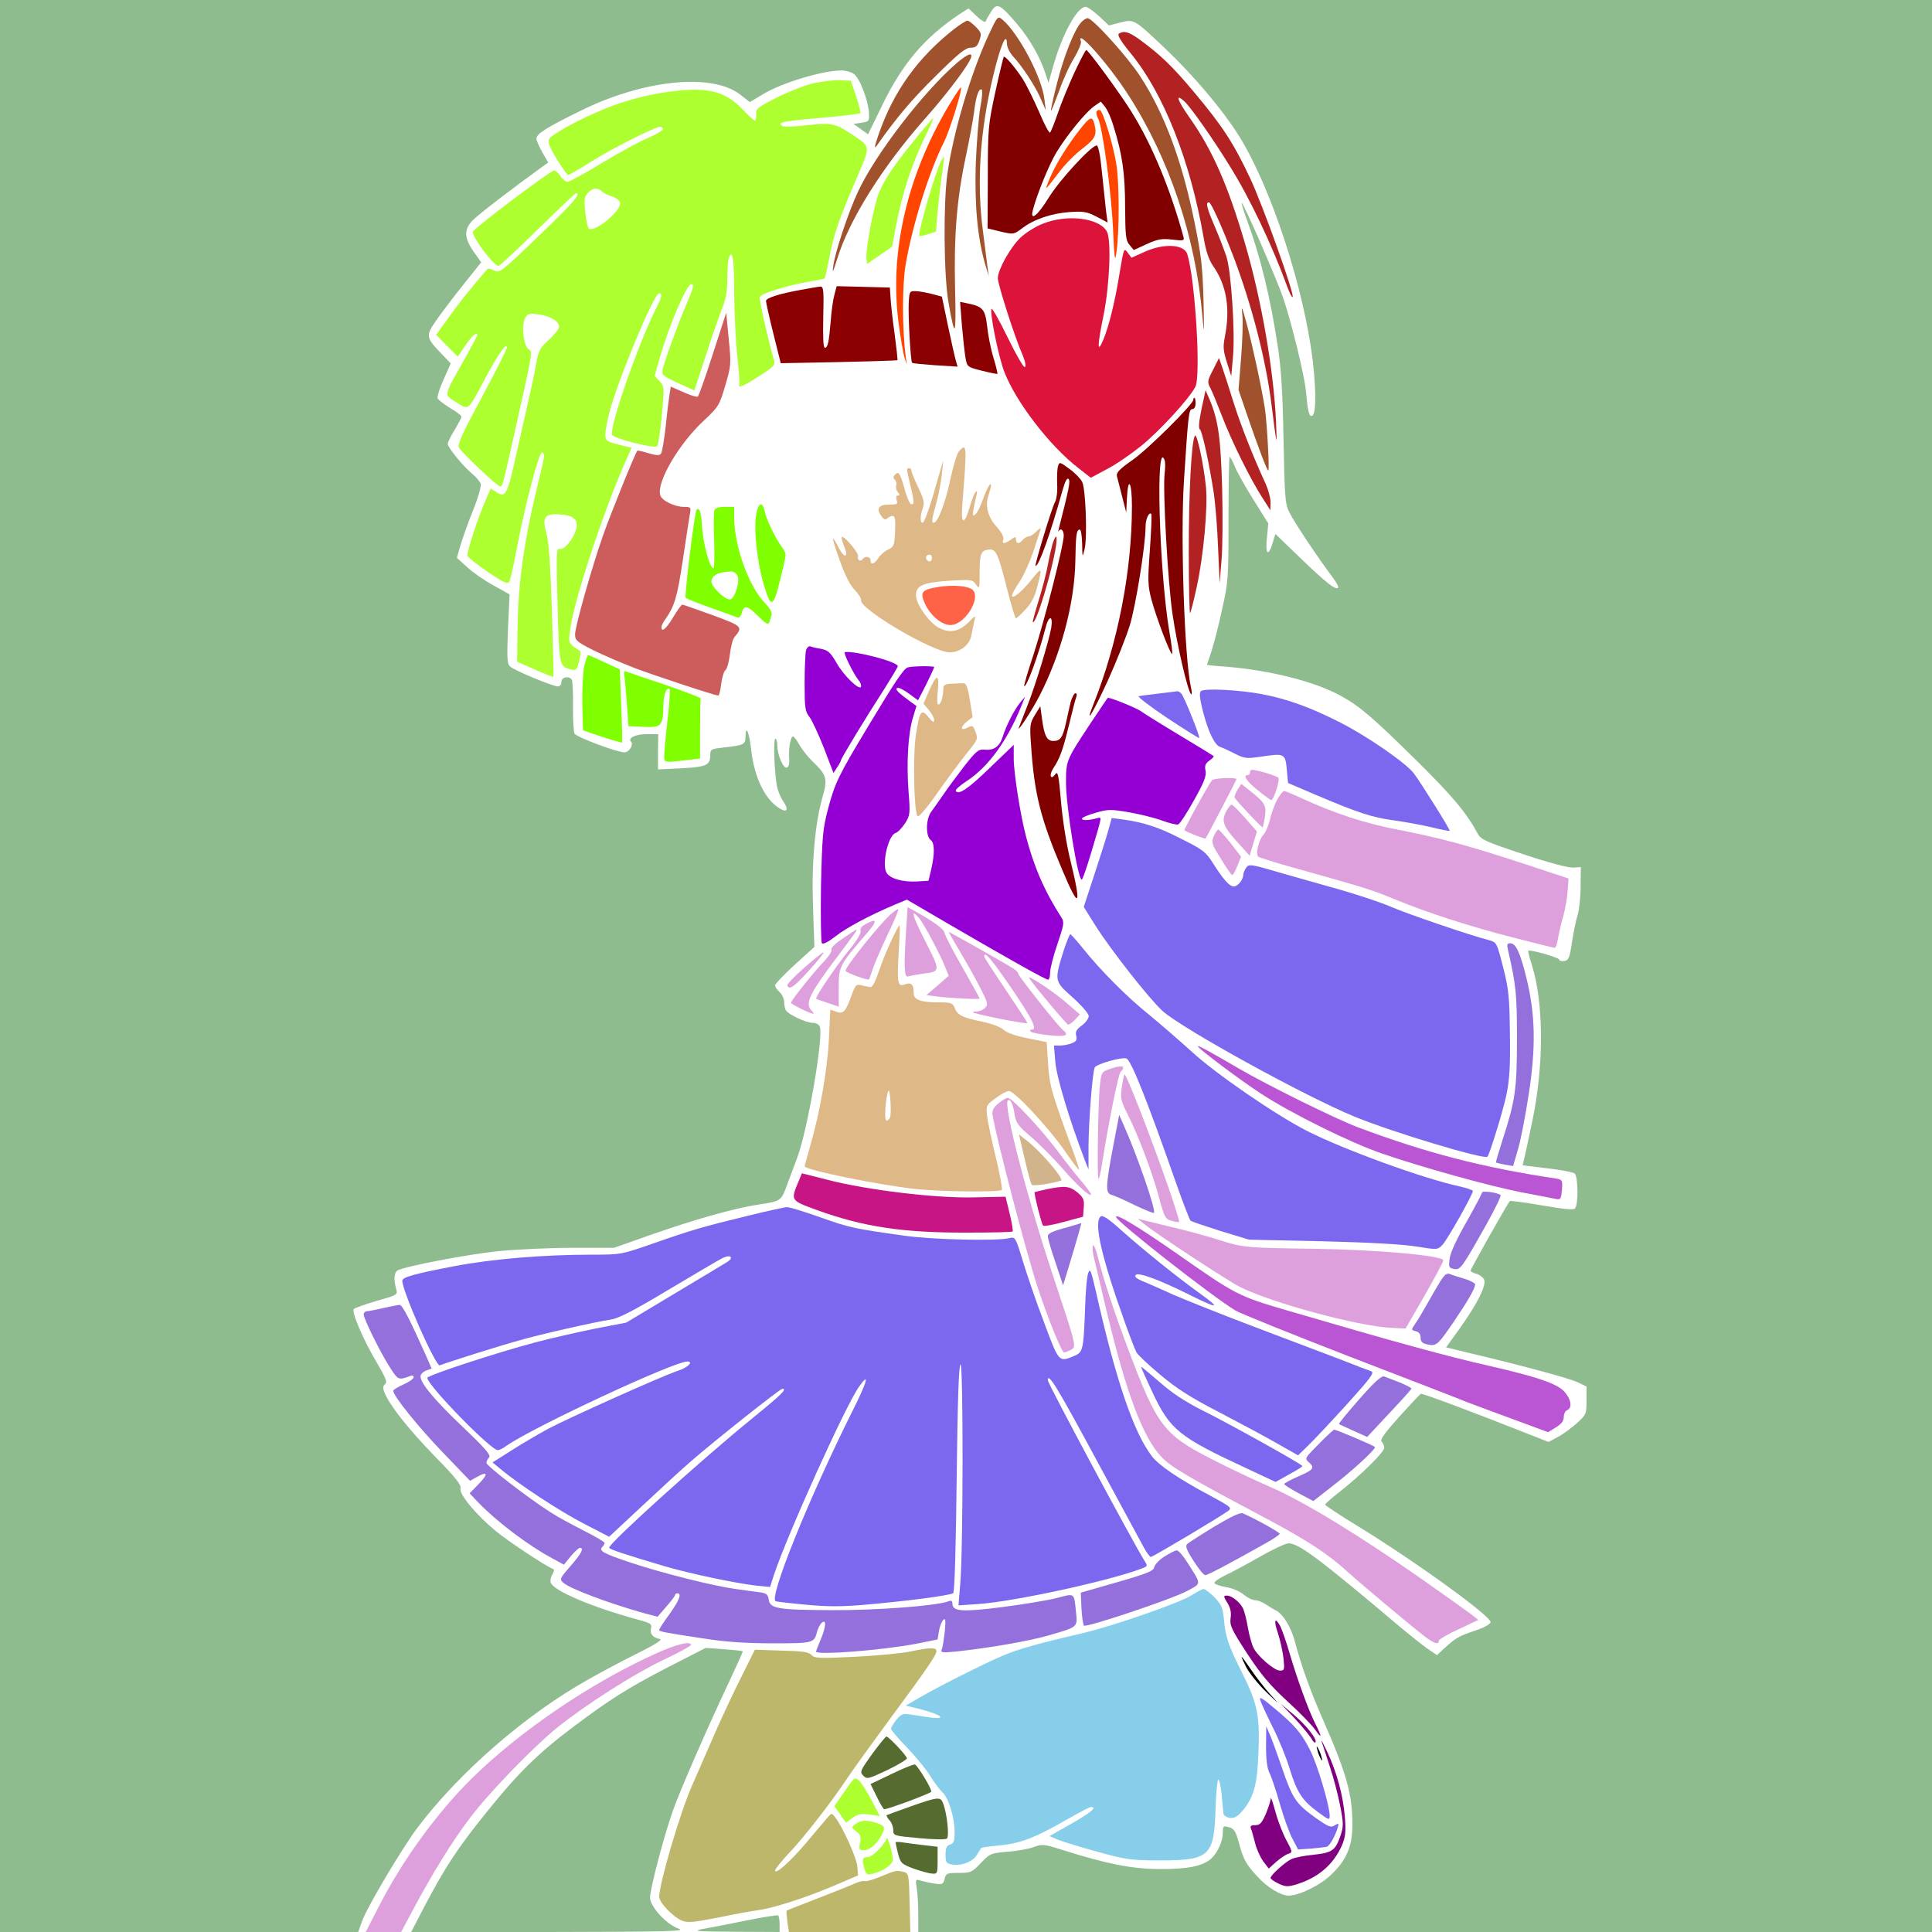 <?xml version="1.0" encoding="utf-8"?>
<!-- Generator: Adobe Illustrator 21.0.0, SVG Export Plug-In . SVG Version: 6.00 Build 0)  -->
<svg version="1.1" baseProfile="tiny"
	 id="svg206" inkscape:version="0.92.2 5c3e80d, 2017-08-06" sodipodi:docname="46.svg" xmlns:cc="http://creativecommons.org/ns#" xmlns:dc="http://purl.org/dc/elements/1.1/" xmlns:inkscape="http://www.inkscape.org/namespaces/inkscape" xmlns:rdf="http://www.w3.org/1999/02/22-rdf-syntax-ns#" xmlns:sodipodi="http://sodipodi.sourceforge.net/DTD/sodipodi-0.dtd" xmlns:svg="http://www.w3.org/2000/svg"
	 xmlns="http://www.w3.org/2000/svg" xmlns:xlink="http://www.w3.org/1999/xlink" x="0px" y="0px" viewBox="0 0 850 850"
	 xml:space="preserve">
<sodipodi:namedview  bordercolor="#666666" borderopacity="1" gridtolerance="10" guidetolerance="10" id="namedview208" inkscape:current-layer="svg206" inkscape:cx="783.69653" inkscape:cy="499.76211" inkscape:pageopacity="0" inkscape:pageshadow="2" inkscape:window-height="978" inkscape:window-maximized="1" inkscape:window-width="1920" inkscape:window-x="0" inkscape:window-y="1" inkscape:zoom="0.41647059" objecttolerance="10" pagecolor="#ffffff" showgrid="false">
	</sodipodi:namedview>
<g id="g204" transform="translate(0,0) scale(1,1)">
	<path id="path4" fill="#8FBC8F" d="M0,0h425h425v425v425H627H404v-7.8c0-4.2-0.3-9.5-0.7-11.6c-0.6-3.8-0.5-3.9,1.8-3.2
		c1.3,0.4,4.1,1,6.1,1.3c3.4,0.5,3.8,0.3,4.4-2.1c0.6-2.4,1-2.6,6.2-2.6s5.8-0.2,9.7-4.3c4-4.2,4.4-4.4,11.6-5
		c4.1-0.3,9.3-1.2,11.5-2c4-1.5,4.6-1.4,13.5,1.4c19.1,6,29.6,8.1,41.9,8.2c12.6,0.1,19.2-1.3,22.9-4.6c2.9-2.7,5.1-7.7,5.1-11.6
		c0-2.7,0.2-2.9,2.7-2.2c2.2,0.6,2.9,1.7,4.3,6.6c2,7.6,3.2,9.7,8.3,15.2c4.3,4.7,10.2,8.3,13.6,8.3c4.5,0,13.7-4.4,18.4-8.9
		c7-6.5,9.7-12.6,9.7-22.3c0-13.4-2.5-22.4-13-46.3c-5.5-12.6-9.3-23-12.4-34.6c-1.7-6.2-5.1-11.7-8.1-13.3
		c-1.1-0.5-3.2-1.8-4.7-2.8s-3.6-1.8-4.7-1.8c-1.1,0-3.3-1.1-4.9-2.4c-1.6-1.4-5-2.9-7.7-3.3c-2.7-0.5-5-1.3-5.2-1.8
		c-0.2-0.6,2-2.1,4.7-3.4c2.8-1.3,9.7-5,15.3-8.2s11.3-5.9,12.6-5.9c4.5,0,13.6,6.8,48.5,36.3c4.5,3.8,10.1,8.2,12.4,9.9l4.4,3
		l3.1-2.9c5.2-4.7,6.3-5.4,13.4-7.8c4.1-1.3,6.9-2.9,7.1-3.8c0.5-2.4-33.3-26.9-58.5-42.3c-7.9-4.8-14.3-9.1-14.3-9.4
		c0-0.4,2.8-2.9,6.3-5.6c9.1-7.1,19.7-17.5,19.7-19.4c0-0.9-0.5-2.1-1.1-2.7c-0.9-0.9,1.2-3.7,7.7-11c4.9-5.4,9.1-9.9,9.5-10.1
		c0.6-0.3,23.9,8.4,48.3,18.1l7.9,3.1l4.1-2.2c2.3-1.2,6-4,8.4-6.1c4.1-3.7,4.2-4.1,4.2-10V610l-4.2-2c-4.2-1.8-23.7-7.1-46.4-12.5
		l-11.2-2.7l5.7-7.9c8.1-11.3,12.3-19.7,11-22c-0.5-1-2.1-2.2-3.4-2.5c-1.4-0.3-2.5-1-2.5-1.4c0-0.7,16.3-29.7,17.3-30.6
		c0.2-0.2,6.5,0.6,14,1.9c9.6,1.7,13.9,2.1,14.6,1.4c1.6-1.6,1.4-14.2-0.1-15.4c-0.7-0.6-6.2-1.6-12.1-2.3l-10.8-1.3l0.6-2.6
		c0.4-1.4,2-9.1,3.7-17.1c5.1-24.4,5-51.6-0.2-68.3c-1.1-3.3-1.8-6.3-1.6-6.4c0.7-0.7,13.6,3,13.6,3.9c0,0.5,1,0.8,2.2,0.6
		c1.9-0.3,2.4-1.3,3.4-8.3c0.7-4.4,1.8-9.8,2.5-12s1.3-7.8,1.3-12.5l0.1-8.5l-3.5,0.2c-2.1,0.1-10.8-2.2-21.9-5.9
		c-16.5-5.5-18.6-6.4-20-9.1c-5-9.2-11-16.4-26.9-32.1c-19.2-18.9-24.7-23.7-33.2-28.4c-11.3-6.3-31.1-11.3-50.7-12.9
		c-4.6-0.3-8.3-0.7-8.3-0.8s0.9-2.7,1.9-5.7s3.2-11.3,4.7-18.4c2.8-12.4,2.9-13.9,2.9-40.1c0-15,0.2-27.3,0.5-27.3s1.3,1.9,2.3,4.3
		c0.9,2.3,4.6,8.9,8.2,14.6l6.5,10.4l-0.6,6.3c-0.8,7.3,0.6,8.6,2.5,2.3l1.2-4l10.9,10.5c11.3,10.9,15.6,14.3,16.7,13.2
		c0.4-0.3-0.8-2.5-2.6-4.9c-5.8-7.6-16.8-24.1-18.8-28.2c-1.9-3.6-2.1-6.5-2.6-32c-0.4-21.1-1-31.3-2.6-41.5
		c-3.2-21.1-7.5-38.8-13.2-54.4c-1.6-4.3-2.8-8.1-2.6-8.3c0.6-0.5,15.4,33.4,18.3,41.9c3.7,11,9.4,34.3,10,41.2
		c0.7,8.1,1.3,10.6,2.4,10.6c2,0,2.2-9.7,0.6-23.9c-3.8-32.3-18.5-77.1-32.8-99.8c-7.2-11.3-19.5-25.9-31.9-37.7
		c-14-13.3-13.9-13.2-20-11.7l-5,1.3l-4.4-4.1C481,4.8,478.4,3,477.7,3C473.8,3,467,15.6,463,30.4l-1.7,6.1l-1.3-4
		c-2.4-7.4-6.9-15.3-12.5-21.9c-7.6-8.9-8.9-9.6-11.5-5.4c-1.1,1.8-2.2,3.7-2.4,4.3c-0.2,0.5-2-0.5-3.9-2.4l-3.6-3.4l-3.9,2.5
		c-15.3,10.2-25.1,21.7-33.8,39.6l-6.5,13.3l-3.2-2.3l-3.2-2.3L379,54c3.4-0.5,3.5-0.7,3.3-4.5c-0.4-5.5-4.1-15.3-6.7-17
		c-1.1-0.8-3.5-1.5-5.3-1.5c-8.4,0-26.3,5.4-34.7,10.5l-5.7,3.4l-4.4-3.4c-12.5-9.5-42.5-6.4-70,7.2C240.4,56.1,236,58.9,236,61
		c0,0.8,1.2,3.5,2.6,6l2.6,4.5l-2.8,2c-12.9,9.3-28.4,21.2-30.6,23.6c-3.7,3.9-3.6,7.6,0.5,13.5l3.4,4.8l-8.2,10.3
		c-4.5,5.6-9.8,12.7-11.9,15.7c-4.3,6.3-4.2,7.2,2.7,14.3l4,4.2l-3.1,7c-1.8,3.9-2.9,7.6-2.7,8.3c0.3,0.7,2.8,2.6,5.5,4.3
		c2.8,1.6,5,3.3,5,3.8c0,0.6-1.4,3.2-3,5.9c-1.7,2.6-3,5.4-3,6.1c0,1.6,6.7,9.8,10.7,13.1c1.8,1.5,3.5,3.5,3.8,4.5
		s-1.2,6.3-3.4,11.7s-4.6,12.3-5.5,15.3l-1.6,5.5l4.4,4c2.4,2.3,7.6,5.9,11.6,8.1l7.2,4l-0.7,15.1c-0.5,12.7-0.4,15.4,0.9,16.6
		c1.7,1.7,18.8,8.8,21.1,8.8c0.8,0,1.5-0.9,1.5-2c0-2.2,3.4-2.8,4.6-0.9c0.3,0.6,0.6,5.9,0.5,11.7c-0.1,5.9,0.3,11.3,0.7,12
		c1.1,1.6,18.7,8.2,21.9,8.2c2.1,0,4.2-3.4,2.9-4.7c-1.5-1.6,2.1-3.3,6.8-3.3h5.2l-0.1,7.7v7.8l6.5-0.3c14.8-0.6,16.4-1.2,16.5-6
		c0-2.6,0.3-2.7,6.4-3.4c8.6-1,9.1-1.2,9.1-5c0.1-5.3,1.7-1.3,2.5,6.2c1.3,11.4,5.6,20.8,11.5,25c4.1,3,5.4,1.6,2.5-2.6
		c-1.3-1.9-2.6-5.4-2.9-7.7c-1.1-8.2-1.3-19.7-0.5-19.7c0.5,0,0.9,1.4,0.9,3c0,4.2,2.7,10.3,4.2,9.7c0.8-0.2,1.2-1.7,1-3.8
		c-0.4-4.1,0.6-9.9,1.7-9.9c0.4,0,1.7,1.7,2.8,3.7c1.2,2.1,3.8,5.4,5.8,7.3c6.3,6,6.7,7.7,4.4,15.6c-3.4,11.9-4.9,29.5-4.2,48.7
		l0.6,17.3l-8.7,7.9c-4.7,4.3-8.6,8.4-8.6,9c0,0.7,0.9,2,2,3s2,3,2,4.4s0.4,3.1,0.8,3.7c1.2,1.8,8.9,5.4,11.7,5.4
		c1.5,0,2.8,0.7,3.2,1.7c1.7,4.4-5.4,45.6-10,57.8c-0.8,2.2-2.7,7.2-4.2,11.2c-2.9,7.9-2.7,7.7-13,9.3c-10.6,1.6-28.1,6.6-46.7,13.1
		l-16.7,5.9h-18.4c-10.2,0-24.9,0.7-32.8,1.5c-13.5,1.4-40.5,6.6-43.9,8.4c-1.6,0.9-1.9,3.9-0.7,8.2c0.7,2.6,0.5,2.7-8.5,5.2
		c-5,1.5-9.6,3.1-10.1,3.6c-1.2,1.2,4.1,13.6,10.2,23.8c3.9,6.7,4.6,8.4,3.5,9.3c-1,0.9-1,1.7-0.2,3.8c2.5,5.9,10.8,16.3,22.1,27.9
		c9.3,9.5,11.7,12.6,11.3,14.1c-0.8,2.4,6.7,11.5,15.4,18.7c5.5,4.6,22.5,15.8,25.2,16.7c0.7,0.3,0.7,1-0.2,2.5
		c-0.7,1.1-1,2.7-0.7,3.6c1.4,3.7,18,10.7,38.4,16.3c5.6,1.5,6.2,1.9,5.7,3.9c-0.6,2.3,0.9,4.1,4,4.6c1.2,0.3-2.3,2.5-9.5,6.1
		c-6.3,3.1-16.1,8.3-21.9,11.6c-27.6,15.4-56.9,40.9-75.4,65.4c-6.9,9.3-22,34.7-24.3,41l-1.7,4.8H78.8H0V425V0z"/>
	<path id="path6" fill="#A0522D" d="M441.1,8.7c7,5.9,17.4,25.5,18.4,35l0.6,4.8l-2.1-4.8c-2.2-5.3-8.3-14.7-12.4-19
		c-1.4-1.6-2.6-4-2.6-5.5c-0.1-5.5-2.8,0.7-5.9,13.6c-6,24.7-7.5,47.8-4.6,69.2c0.7,5.8,1.6,12.5,1.9,15l0.6,4.5l-1.5-5
		c-3.4-11.5-4.8-26.3-4.2-44.5c0.4-9.6,1.3-20.8,2-24.8c0.8-4,1-7.5,0.6-7.8c-1.3-0.7-2.6,3.3-3.4,10.2c-0.4,3.2-2,11.7-3.5,18.9
		c-4,18.5-5.4,35-4.8,58.7c0.5,21.3,0,22.4-2.9,5.9c-2.1-11.9-2.3-43.6-0.5-56.6c2.7-18.6,10.1-43.6,18-60.8
		C438.9,7,438.9,6.9,441.1,8.7z"/>
	<path id="path8" fill="#A0522D" d="M478.5,8c2.2,0,17.4,16.8,23.1,25.5c10.7,16.4,18.5,37.4,23.9,64.1c3,14.7,3.6,19.8,4,34.6
		c0.3,15,0.3,15.9-0.5,7c-2.9-34.8-14.6-69.6-32.7-97.6c-8.6-13.4-23.2-29.8-20.7-23.3c0.2,0.7-1.1,4-3,7.2c-2,3.1-5,9.8-6.7,14.7
		c-1.8,4.8-3.3,8.7-3.5,8.5s1-5.7,2.7-12.3c3-11.8,7.5-23.2,10.6-26.6C476.6,8.8,477.9,8,478.5,8z"/>
	<path id="path10" fill="#A0522D" d="M425.6,9.1c0.5-0.1,2.2,1.2,3.7,2.7c2.5,2.6,2.6,3.1,1.6,6c-0.9,2.6-1.7,3.2-3.9,3.2
		c-2.2,0-5.3,2.5-15.2,12.3c-10.6,10.4-17.5,18.6-26,30.7c-1.3,1.8-1.1,0.5,0.8-5c6.6-19,17.3-33.8,33.4-46.4
		C422.5,10.7,425,9.1,425.6,9.1z"/>
	<path id="path12" fill="#B22222" d="M501.1,17.2c9.3,6.8,14.4,11.6,24.2,23.3c12.5,14.9,17.4,22.4,24.7,37.9
		c5.4,11.4,19.7,51.3,18.7,52.3c-0.3,0.2-1.3-1.7-2.3-4.4c-6.8-18.6-16.5-39.1-25.4-53.3c-7.1-11.6-17.3-26.1-19.9-28.4
		c-4.2-3.8-3.2-0.6,2.3,7.2c10.2,14.5,16.9,29.9,24.5,55.8c7.1,24.4,12.5,55.4,13.5,78c0.5,11.8,0.4,11.3-2-7.6
		c-2.4-19.5-8.6-43.5-16.5-64.5c-5.2-13.6-10.1-24.5-11-24.5c-1.6,0-1,2.4,2.7,11c2,4.7,4.2,10.5,5,13c2.1,6.5,3.8,32.9,2.9,43.6
		l-0.8,8.9l-1.9-6c-1.6-5.1-1.8-6.8-0.9-11.4c2.4-12.2,0.8-22.4-5-30.8c-2.1-3-3.3-6.6-4.4-13c-5.8-33.4-17.5-63.1-32-80.8
		c-4.5-5.5-6.1-8.2-5.2-8.7C494.5,13.4,496.6,14,501.1,17.2z"/>
	<path id="path14" fill="#800000" d="M477.9,22c0.9,0,15.4,19.8,20.1,27.5c9,14.5,17,34,22.7,54.8c0.4,1.6-0.1,1.7-5,1.1
		c-4.6-0.5-6.4-0.2-11.2,2l-5.7,2.6l-1.9-2.3c-1.6-1.9-1.8-4-1.9-16.5c0-14.6-1.2-23.3-5.1-35.7c-1-3.5-2.7-7.3-3.8-8.6l-1.8-2.2
		l-2.9,2c-3.9,2.8-12,12.8-16.6,20.3c-3.3,5.5-8.7,18.8-10.4,25.5c-1.3,5.1,2.1,2.4,7.1-5.7c4.8-7.8,18.7-22.8,21-22.8
		c0.7,0,1.6,4.3,2.3,11.7c0.7,6.5,1.5,14.1,1.8,17l0.7,5.2l-4.9-2.6c-4.3-2.2-5.8-2.4-11.9-2c-8,0.6-15.7,3.2-20.9,7.2
		c-3.6,2.7-3.7,2.7-9.3,1.4l-5.8-1.4l0.1-22.5c0-21.5,0.2-23.2,3.3-37.5c1.8-8.2,3.5-15.2,3.7-15.5c0.6-0.5,4.6,4.1,8.4,9.8
		c1.5,2.4,4.7,8.8,7.1,14.3c2.3,5.5,4.5,9.7,4.9,9.2c0.4-0.4,2-4.4,3.5-8.8s4.8-12.4,7.3-17.8C475.3,26.4,477.6,22,477.9,22z"/>
	<path id="path16" fill="#A0522D" d="M426.6,26.7c-2.4,4.6-11.6,16.5-19.9,25.8c-18.6,21.1-33.1,44.2-38.4,61.5
		c-1.9,6-2.2,6.6-1.7,3c0.8-6,6.5-23.3,10.9-32.7c7.6-16.4,28.9-44.1,43.6-56.7C426.4,23.1,428.7,22.7,426.6,26.7z"/>
	<path id="path18" fill="#ADFF2F" d="M369.4,35.3l4.9,0.2l2.4,6.9c1.2,3.8,2.1,7.2,1.8,7.4c-0.2,0.3-7.3,1.1-15.7,1.9
		c-18.2,1.6-20.5,2-19,3.5c0.7,0.7,4.1,0.7,11.1-0.1c11.4-1.2,12.4-1,21.2,4.9c7,4.8,7,4.1,0.1,20c-7.2,16.8-9.3,22.9-11.2,32.8
		c-1,5.2-2,9.5-2.2,9.7s-3.2,0.8-6.8,1.4c-9,1.5-21.1,5.2-21.7,6.7c-0.4,1.1,3.3,17.5,6.3,28.1c0.5,1.9-0.4,2.9-6.5,6.7
		c-6.6,4.3-9.8,5.7-8.8,3.8c0.2-0.4-0.2-5.9-0.9-12.2c-0.7-6.3-1.3-19-1.4-28.3c0-15.1-0.7-19.5-2.4-15.1c-0.3,0.9-0.6,4.9-0.6,8.9
		c0,5.3-0.6,9-2.1,12.7c-1.2,2.9-4.5,12.4-7.3,21l-5.1,15.6l-7.3-3.3c-6.9-3.3-7.2-3.5-6.6-6.2c1-4.2,6.7-19.8,10.3-28.2
		c3.3-7.7,3.6-9.1,2.3-9.1c-2.1,0-9.9,18.3-14.1,33l-2.1,7.4l2.2,2.3c2.1,2.3,2.1,2.6,1,15c-0.7,7-1.6,13.1-2.1,13.6
		c-1.2,1.2-19.2-3.4-19.8-5c-1.3-3.3,11.4-39.8,19.3-55.5c2.6-5.1,2.9-6.8,1.4-6.8c-2.3,0-18.6,39.2-22.1,53.2
		c-1.2,4.8-1.9,9.4-1.5,10.3c0.6,1.7,1,1.9,7.3,3.5l4.2,1l-2.6,5.8c-9.4,21.1-22.1,59.3-24.2,72.7c-1,6.5-1,7.1,0.9,8.7
		c1.1,0.9,2.5,1.8,3,2c0.6,0.2,0.5,2-0.2,4.6c-1,4-1.3,4.3-3.7,3.7c-5-1.2-5.1-1.5-5.8-28.3c-0.6-22.6-0.5-25.2,0.9-24.7
		c2,0.8,6.5-4.9,7.4-9.1c0.8-4-1.4-5.7-7.7-6.1c-6.3-0.4-7.5,1.4-5.5,8.4c1,3.3,1.8,14,2.4,33.8c0.5,15.9,0.8,29.1,0.7,29.3
		c-0.2,0.1-3.8-1.3-8.1-3.2l-7.9-3.5l0.2-13.8c0.2-21.3,2.9-39.7,9.4-66.3c2.6-10.2,2.7-11.4,1.4-12c-1.2-0.6-7.3,22.3-11,41.6
		c-1.4,7.7-3,14.7-3.5,15.4c-0.7,1.1-2.6,0.2-9.3-4.3c-4.7-3.2-8.7-6.4-9-7.1c-0.5-1.4,4.5-16.8,8.3-25.3l1.9-4.4l2.6,1.7
		c3.9,2.5,4.7,1,8.4-15.6c1.8-8,4.1-18.3,5.2-23c1.1-4.7,2.7-12.1,3.5-16.4c1.3-7.5,1.7-8.3,5.9-12.1c2.5-2.3,4.5-4.9,4.5-5.8
		c0-2.4-4.3-4.9-9.4-5.4c-3.8-0.5-4.6-0.2-5.6,1.7c-1.7,3.2-0.7,12,1.5,13.6c1.9,1.4,2.3-0.8-6.7,39.4c-4.7,20.8-4.7,21-5.8,21
		c-1.2,0-16.9-14.9-18.1-17.1c-0.7-1.4,1.4-6,10.1-22.2c6-11.1,11-21,11-21.8c-0.1-2.4-3.7,2.7-9.5,13.5
		c-7.9,14.8-7.1,14.1-12.7,10.6c-5.6-3.5-5.8-2.3,2.9-17.8c3.5-6.2,6.3-11.5,6.3-11.7c0-1.8-2.5,0.3-5.3,4.5l-3.3,4.9l-4.8-4.8
		l-4.7-4.8l5.7-7.9c4.7-6.6,8-10.7,16.6-20.8c0.4-0.6,1.7-0.4,3.2,0.4c2.4,1.2,3.1,0.7,19.5-15.1c14.9-14.2,19-18.9,16.5-18.9
		c-0.3,0-7.9,7.2-16.9,16c-8.9,8.8-16.7,16-17.2,16c-2,0-11.3-12.2-11.3-15c0-1.2,34.2-27,35.8-27c0.6,0,1.9,1.1,2.8,2.5
		s2.3,2.5,3.1,2.5s7.6-3.7,15.1-8.3c7.5-4.5,16.8-9.6,20.5-11.1c3.7-1.6,6.6-3.4,6.4-4c-0.3-0.6-1-1-1.6-0.8
		c-3.5,0.8-21,9.7-29.5,15c-5.4,3.4-10.2,6.2-10.6,6.2s-2.7-3.2-5.1-7.1c-3.2-5.3-4-7.5-3.3-8.7c1.8-2.8,17.6-11,29.3-15.2
		c7.9-2.7,15.3-4.5,23.1-5.6c17.4-2.3,24.8-0.5,33,8c2.4,2.5,4.7,4.6,5.1,4.6s0.7-1.2,0.6-2.7c-0.2-2.5,0.6-3.1,9.3-7.5
		c5.2-2.6,12.4-5.4,16-6.2C361.6,35.8,366.7,35.2,369.4,35.3z M258.6,84.9c-1.5,1.6-1.7,3-1.1,8.5c0.4,3.7,1.1,6.9,1.6,7.2
		c2.8,1.7,14.4-8,13.7-11.4c-0.2-1-1.8-2.2-3.6-2.8c-1.7-0.5-3.7-1.5-4.4-2.2C263,82.4,260.6,82.7,258.6,84.9z"/>
	<path id="path20" fill="#FF4500" d="M422.8,38.5c0.7,0.7-4.9,18.8-7.4,23.8c-6.6,13-14.1,37.1-17,54.4c-1.5,9.2-1.5,28.1,0.1,40.3
		l0.5,3.5l-1-3c-0.6-1.7-1.7-8.4-2.6-15c-4.2-31.1,3.5-64.7,21.8-95.7C420.1,42,422.6,38.2,422.8,38.5z"/>
	<path id="path22" fill="#FF4500" d="M484,48.5c1.4,0.8,5.8,15.3,7.1,23.5c1.4,8.1,1.4,30.1,0.1,39c-0.7,4.7-0.9,3.3-1.5-10
		c-0.7-16-4.6-45.1-6.6-48.9c-0.7-1.2-0.9-2.6-0.6-3.1C482.9,48.4,483.5,48.2,484,48.5z"/>
	<path id="path24" fill="none" d="M461,50c0.6,0,1,0.7,1,1.5s-0.2,1.5-0.4,1.5c-0.2,0-0.6-0.7-1-1.5C460.3,50.7,460.5,50,461,50z"/>
	<path id="path26" fill="#ADFF2F" d="M410.6,52c0.2,0-0.9,2.6-2.4,5.7c-6.6,13.1-11.2,26.8-14,41.8l-1.7,9l-5.5,3.8l-5.5,3.8
		l-0.3-2.5c-0.4-2.9,2.2-17.6,4.4-25.5c1.9-6.7,6.2-13.6,16.6-26.3C406.5,56.4,410.3,52,410.6,52z"/>
	<path id="path28" fill="#FF4500" d="M481.4,54.2c1.3,5.2,0.7,6.6-5.2,11.2c-3.2,2.4-7.8,7.1-10.2,10.3c-6,7.9-6.3,8.2-5.1,5.1
		c2.7-7.2,8.2-16.3,14.8-24.6C479.6,51.4,480.5,51.1,481.4,54.2z"/>
	<path id="path30" fill="#ADFF2F" d="M415.3,69c0.2,0-0.3,3.9-1,8.7c-0.7,4.9-1.5,12.3-1.9,16.5l-0.6,7.7l-3.4,1.1
		c-2,0.7-3.7,1-3.9,0.8c-0.9-0.9,7-28.1,9.6-33.1C414.7,69.8,415.2,69,415.3,69z"/>
	<path id="path32" fill="#DC143C" d="M487,101.9c2,3.8,1.2,23.5-1.5,36.9c-2.8,13.5-2.8,17.1-0.1,10.7c2.5-6,5.2-17,7.2-29.5
		c1.8-10.8,1.9-11.1,3.5-8.9l1.7,2.3l6-2.7c8.5-3.8,17.3-3.2,18.6,1.2c3.5,11.6,6,53.6,3.5,58.3c-2.8,5.4-16.2,19.9-24.1,26.2
		c-4.5,3.6-11.2,8.2-15,10.1l-6.9,3.7l-5.5-4.3c-12.8-9.9-27.7-29.4-32.7-42.7c-2.6-7.2-6.2-25.1-5.5-27.3c0.2-0.7,3.4,4.9,7.1,12.5
		s7.1,13.5,7.6,13.1c0.6-0.3,0.2-2.4-1-5.3c-3.5-7.9-10.9-31.1-10.9-33.8c0-3.7,5.4-13.4,9.9-17.8c2.1-2,6.4-4.8,9.7-6.1
		C469.3,94.1,483.7,95.8,487,101.9z"/>
	<path id="path34" fill="#8B0000" d="M361,126.1c1.3-0.1,1.5,1.9,1.2,13.4c-0.2,8.8,0,13.5,0.7,13.5c1.3,0,1.8-2.4,2.6-12
		c0.3-4.1,1-9.2,1.6-11.3l1-3.8l11.7,0.3l11.7,0.3l0.3,4.5c0.1,2.5,0.9,9.6,1.8,15.9c0.8,6.2,1.4,11.4,1.2,11.6
		c-0.2,0.1-11.8,0.5-25.8,0.8l-25.5,0.5l-3.3-13.2c-1.8-7.2-3.2-13.6-3.2-14.2c0-1.3,5.9-3.2,15.5-4.9
		C356.4,126.8,360.2,126.1,361,126.1z"/>
	<path id="path36" fill="#8B0000" d="M402.8,128.1c1.5,0,4.7,0.6,7.1,1.2l4.5,1.2l2.7,13c1.5,7.1,3.1,14.1,3.5,15.4l0.7,2.4
		l-9.8-0.6c-5.4-0.4-10-0.8-10.2-1.1c-0.7-0.6-1.8-20.8-1.5-26.4C400.1,128.3,400.2,128,402.8,128.1z"/>
	<path id="path38" fill="#8B0000" d="M422.4,132.8l2.9,0.6c7.1,1.4,8.1,2.6,9,10.1c0.4,3.9,1.6,10.1,2.8,13.9
		c1.1,3.7,1.9,6.9,1.7,7.1c-0.2,0.1-3.2-0.5-6.8-1.4c-6.4-1.6-6.5-1.7-7.2-5.6c-0.4-2.2-1.1-8.6-1.6-14.3L422.4,132.8z"/>
	<path id="path40" fill="#A0522D" d="M548.5,142.5c2.3,8.4,6.5,27.6,8,37.2c0.9,5.9,2.1,27.3,1.5,27.3s-4.2-9.5-9.7-25.5l-3.4-10
		l1.1-13.6c0.6-7.5,0.9-16.1,0.6-19C546.1,134.1,546.3,134.4,548.5,142.5z"/>
	<path id="path42" fill="#CD5C5C" d="M319.5,137.6l1.1,11.4c1.1,11.2,1.1,11.7-1.5,20.6c-2.6,8.8-3,9.4-9.4,15.4
		c-11.1,10.3-21,27.3-19.2,32.9c0.7,2.4,6.3,5.1,10.4,5.1c3,0,3.2,0.2,2.6,3.2c-0.3,1.8-1.7,10.9-3.1,20.3
		c-2.5,16.4-3.6,20-7.5,25.7c-1.1,1.4-1.9,3.1-1.9,3.7c0,2.5,2.1,0.8,5.2-4.4c1.8-3,3.6-5.5,4-5.5c0.3,0,6.3,2.1,13.2,4.6
		c13.1,4.8,13.6,5.2,9.8,9.6c-0.8,0.9-1.7,4.4-2.1,7.8s-1.3,6.5-2,6.9c-0.6,0.4-1.4,3.1-1.8,5.9c-0.3,2.9-0.9,5.2-1.3,5.2
		c-1.5,0-26.9-8.4-36.8-12.1c-5.7-2.2-13.9-5.7-18.3-7.9c-7.1-3.6-7.9-4.3-7.9-6.9c0-3.4,7.3-29.3,12.5-44.1
		c3.3-9.3,14-35.8,14.9-36.7c0.1-0.2,2.4,0.3,4.9,1.1c3.4,1,4.9,1.1,5.5,0.2c0.5-0.6,1.4-6.1,2.1-12.1c0.6-6.1,1.4-12.4,1.7-14.2
		l0.5-3.2l5.5,2.4c3.1,1.4,6,2.3,6.4,2c0.4-0.2,3.4-8.7,6.6-18.7L319.5,137.6z"/>
	<path id="path44" fill="#B22222" d="M536.3,157.5l1.4,4c0.8,2.2,3,9.1,4.9,15.2c3.2,10.2,8.7,24.2,14.3,36.3c1.1,2.5,2.1,6.1,2.1,8
		l-0.1,3.5l-3.5-5.5c-5.2-8-13.6-25-17.8-36c-2-5.2-4.3-10.8-5.1-12.3c-1.4-2.6-1.3-3.2,1.2-8L536.3,157.5z"/>
	<path id="path46" fill="#B22222" d="M530.4,171.7l1.9,4.4c3.7,8.8,4.8,16.9,5.4,39.1c0.3,12,0.2,26.2-0.3,31.5l-0.8,9.8l-0.7-15.5
		c-0.3-8.5-1.2-19.1-1.8-23.5c-2.1-13.7-5.2-27.9-6.2-28.6c-0.7-0.4-0.4-3.5,0.7-8.9L530.4,171.7z"/>
	<path id="path48" fill="#800000" d="M525.5,175c0.3,0,0.5,1.1,0.5,2.5c0,1.5-0.6,2.5-1.4,2.5c-1.6,0-1.8,2.2-3.7,31.3
		c-1.6,24.5,0.2,78.1,3,90.7c0.5,2.3,0.6,3.8,0.1,3.4c-1.5-1.5-6.1-21.4-8.1-34.9c-2.1-14-4.4-55.3-3.5-62.2c0.3-2.4,0.3-4.9,0-5.8
		c-4.1-10.7-2.4,49.3,2.1,75.6c0.9,5,1.4,9.3,1.2,9.6c-0.7,0.6-7.1-16.3-9.1-23.9c-1.6-6-1.7-8.3-0.7-21.9
		c0.6-8.4,0.9-15.5,0.6-15.8c-1-1-2.5,2.3-2.5,5.6c0,8.1-4.3,34.7-6.9,43.3c-1.6,5.2-5.9,16-9.5,24c-6.7,14.6-10.6,21.1-6.6,11
		c10.8-27.1,17-58.7,17-87.3c0-10.7-1.7-13.5-2.2-3.5l-0.3,6.3l-1.8-7c-1-3.9-2-7.9-2.3-9c-0.3-1.6,1.1-3.1,6.7-7
		c6.7-4.6,26.9-24.7,26.9-26.6C525,175.4,525.2,175,525.5,175z"/>
	<path id="path50" fill="#B22222" d="M530.6,214.5c0.8,9.1-1.1,30.1-4.1,43.8c-1.3,6-2.6,11.1-2.9,11.4c-0.3,0.4-0.6-11.7-0.6-26.8
		c0-26.9,1.2-48.7,2.7-51.2C526.6,190.3,529.6,204.4,530.6,214.5z"/>
	<path id="path52" fill="none" d="M404.6,197.3c0.3,0.3,0.4,1.2,0.1,1.9c-0.3,0.8-0.6,0.5-0.6-0.6
		C404,197.5,404.3,196.9,404.6,197.3z"/>
	<path id="path54" fill="#DEB887" d="M423.4,221.7c-0.8,9,0.8,9.8,3.2,1.5c0.9-3.1,2.1-6.2,2.6-6.7c0.7-0.7,0.8-0.3,0.5,1
		c-0.3,1.1-0.9,3.8-1.3,6c-0.6,3.4-0.5,3.8,0.7,2.8c0.8-0.6,2.3-3.6,3.3-6.5c1.9-5.2,3.6-8.2,3.6-6.1c0,0.5-0.5,2.4-1.1,4.2
		c-1.6,4.6-0.3,9.7,3.7,14c2.2,2.5,3.2,4.5,2.8,5.5c-0.8,2,0.5,2,3.4,0c2-1.4,2.2-1.4,2.2,0c0,2,1.4,2,3,0.1
		c0.7-0.8,1.8-1.5,2.6-1.5c0.7,0,2.3-1,3.5-2.3c1.3-1.3,2-1.6,1.7-0.7c-0.3,0.8-1.7,5.2-3.2,9.8c-1.6,4.6-4.3,10.6-6.2,13.4
		c-1.9,2.8-3.3,5.5-3.2,6c0.5,1.4,4.6-2.1,8.8-7.4c4.5-5.6,4.7-5.3,2.3,3.5c-1.1,4.3-2.7,7.4-5.2,9.9c-1.9,2.1-3.8,3.8-4.1,3.8
		c-0.4,0-2.1-5.7-3.9-12.8c-4-15.8-4.9-17.8-8.1-17.4c-3.4,0.4-4,1.7-4,10.2c0,7.1-0.1,7.3-1.6,5.2c-1.5-2.2-2-2.3-11.7-1.7
		c-11.7,0.8-14.7,2.1-14.7,6.4c0,4,5.8,12.1,10.2,14.4c4.8,2.4,8.7,1.6,13-2.6c3.1-3.1,3.1-3.1,2.5-0.7c-0.3,1.4-0.9,4.2-1.3,6.3
		c-0.7,4.4-4.9,7.7-9.6,7.7c-7.3,0-39.9-19.2-39-23c0.2-0.7-1.1-2.7-2.8-4.5c-2-2-4.3-6.6-6.5-12.8c-1.9-5.3-3.3-9.7-3-9.7
		s1.4,1.8,2.5,4c2.5,4.9,4.5,4.4,2.4-0.6c-0.8-2-1.3-3.8-1-4.1c0.8-0.9,7.6,7.1,7.1,8.4c-0.5,1.6,1.1,2.7,2,1.3
		c1-1.5,3.5-1.2,3.5,0.5c0,2.2,1.6,1.8,3.4-0.9c0.8-1.4,2.8-3.1,4.3-3.8c2.6-1.2,2.8-1.8,3.1-8.1c0.2-5.1,0-6.7-1.1-6.7
		c-0.7,0-1.8,0.5-2.4,1.1c-0.8,0.8-1.5,0.4-2.6-1.1c-2.3-3.3-1.1-5,3.5-5c3.5,0,3.9-0.2,3.3-2c-0.4-1.2-0.2-2,0.6-2
		c0.9,0,0.8-0.4-0.1-1.5c-0.7-0.8-1-2.1-0.7-2.9c0.3-0.7,0-1.9-0.6-2.5c-0.8-0.8-0.8-1.4,0.1-2.3c1.6-1.6,2.2-0.7,4.2,6.4
		c0.9,3.4,2.2,6.4,2.8,6.6c1.5,0.5,1.5-1-0.3-8.3c-1.7-7.3-1.8-7.5-0.5-7.5c0.6,0,1,0.5,1,1.1s1.4,4,3,7.4c2.5,5.2,2.8,6.8,2,9
		c-1.2,3.3-1.3,6.5-0.1,6.5c0.9,0,3.8-8.7,7.5-22l1.6-5.5l-0.6,5.9c-0.3,3.2-1.3,8.4-2.1,11.5c-2.4,8.8-2.6,10.1-1.5,10.1
		c1.8,0,5.2-8.9,7.4-19.5c1.2-5.5,2.8-10.8,3.6-11.8C425.4,194.6,425.5,195.6,423.4,221.7z M407.7,244.6c-0.8,0.8,0.1,2.4,1.4,2.4
		c0.5,0,0.9-0.7,0.9-1.5C410,244,408.8,243.5,407.7,244.6z"/>
	<path id="path56" fill="#800000" d="M470.5,206.3c2.4,1.7,4.9,4.3,5.6,5.7c1.6,3.2,2.3,24.3,1.1,29.5c-1,4-1,4-1.1-2.3
		c-0.1-3.4-0.5-6.2-1-6.2c-1.5,0-1.8,2-2,14.2c-0.4,18.3-6.2,40.3-15.7,58.8c-3.2,6.3-10.2,17-9.1,14c0.3-0.8,2-5.1,3.7-9.5
		c3.6-9.1,9.4-28.2,10.5-34.3c0.9-5.6-1.1-5.6-2.5,0c-3.1,12-8.5,26.7-9.4,25.6c-0.2-0.1,1.6-6.4,4.1-13.8
		c4.8-14.8,13.3-48.2,13.3-52.3c0-2.5-1.3-3.6-2.3-2c-0.2,0.5-0.2,0.2,0-0.6c4.8-18.8,5.3-21.5,4.4-22.4c-0.6-0.6-1.5,1-2.6,4.9
		c-5.4,19.4-10.4,33.4-11.9,33.4c-0.6,0,7.2-25.8,8.6-28.2c0.7-1.3,1.1-4.7,0.9-8c-0.1-3.1,0-6.6,0.4-7.7
		C466.1,203.1,466.3,203.2,470.5,206.3z"/>
	<path id="path58" fill="#7FFF00" d="M336.5,225.2c0.8,3.7,4.8,11.9,7.7,15.8c1.9,2.6,1.9,2.7-0.9,13.8c-3.1,12.8-4.1,13.1-7.3,2.3
		c-2.7-9.2-4.3-22.4-3.5-29.3C333.3,221.3,335.4,219.9,336.5,225.2z"/>
	<path id="path60" fill="#7FFF00" d="M319,223h4v4.4c0,12.9,6.4,30.6,13.7,38.1c1.9,2,3.1,4.1,2.8,4.9c-0.3,0.9-0.7,2.4-1,3.3
		c-0.5,1.3-1.4,0.9-4.8-2.5c-4.9-4.9-6.4-5.2-7.3-1.6c-0.4,1.4-1.2,2.3-1.8,2.1c-0.6-0.2-5.8-2.1-11.6-4.2c-5.8-2-10.9-4.1-11.3-4.5
		c-0.7-0.6,3.9-37.9,4.8-38.8c1.2-1.2,2,1.3,2.3,6.5c0.4,8.1,3.4,19.3,5.1,19.3c0.4,0,0.5-5.4,0.3-12c-0.3-6.5-0.2-12.6,0.1-13.5
		C314.7,223.5,316.3,223,319,223z M318.5,251.7c-3.6,0.6-5.5,2-5.5,4.2c0,2.4,6.5,8.5,8.4,7.8c2.1-0.8,4.3-8.4,3-10.5
		C323.2,251.3,322.5,251.2,318.5,251.7z"/>
	<path id="path62" fill="#B22222" d="M464.6,240.2c-1.7,11.2-8.9,34.9-10.2,33.5c-0.2-0.1,1-4.5,2.6-9.6c1.6-5.2,3.4-12.1,4-15.5
		s1.6-7.6,2.1-9.4C464.6,234.7,465.3,235.2,464.6,240.2z"/>
	<path id="path64" fill="#FF6347" d="M427.9,259.5c3.9,3.7-3.5,15.5-9.7,15.5c-3.9,0-8.9-4.2-11.3-9.5c-2.3-5-1.4-6.1,6.1-7.3
		C419.6,257.2,426,257.8,427.9,259.5z"/>
	<path id="path66" fill="#9400D3" d="M356.6,284.4c0.7,0.3,2.8,0.8,4.8,1.1c2.9,0.6,4,1.6,6.5,5.9c3.2,5.8,10.3,12.6,10.9,10.7
		c0.2-0.7-0.3-2-1.1-2.9c-2.1-2.5-6.9-12.2-6-12.3c4.8-0.6,23.3,4.3,23.3,6.2c0,0.4-2.9,5.2-6.3,10.6c-7.6,11.7-18.7,30-18.7,30.8
		c0,0.3-0.7,1.7-1.7,3.1l-1.6,2.5l-4.2-11c-2.4-6-5.2-12.2-6.4-13.7c-1.9-2.4-2.1-4-2.1-14.8c0-6.6,0.3-13.1,0.6-14.4
		C355,284.9,355.8,284.1,356.6,284.4z"/>
	<path id="path68" fill="#7FFF00" d="M258.9,288.2c0.5,0.2,3.7,1.6,7.3,3.3l6.5,3l0.6,15.9c0.4,8.8,0.5,16.1,0.4,16.3
		c-0.2,0.1-4.1-1-8.8-2.5l-8.4-2.9l-0.3-11.3c-0.1-6.3,0.2-13.8,0.8-16.7C257.7,290.3,258.5,288,258.9,288.2z"/>
	<path id="path70" fill="#9400D3" d="M411,293.5c0,0.3-1.6,3.7-3.5,7.6l-3.6,7l-4.1-3c-2.3-1.7-4.6-2.8-5.1-2.4c-1,0.6,0.4,2,6,6.1
		l2.5,1.8l-1.6,5.3c-2.1,7.1-2.8,19.5-1.9,32.1c0.8,10,0.7,10.7-1.5,14.2c-1.4,2.1-3.2,4-4.2,4.3c-3.2,1-6.1,13.5-4,17.4
		c1.4,2.6,7.2,4.3,13.5,3.9l5-0.3l1.2-5c1.6-7.1,1.5-11.6-0.2-12.9c-2.3-1.7-2.2-9.1,0.1-12.3c1.1-1.6,3.6-5,5.5-7.8
		c1.8-2.7,6-8.3,9.2-12.5c5.1-6.5,6.2-7.4,8.7-7.2c4.2,0.5,6.7-1.3,8.1-5.5c1.6-5.2,5.3-12.3,7.8-15.3l2.1-2.5l-1.6,4
		c-6.2,15.4-14.7,27.1-24.2,33.2c-2.9,1.9-5,3.8-4.7,4.3c1.2,1.9,5.4-0.9,15.1-10.3l10.4-10v6c0,6.3,2.9,24.8,5.4,34.3
		c3.6,13.6,8,23.8,15.6,35.7c1.3,1.9,1.1,3.2-1.8,11.7c-1.8,5.2-3.2,10.8-3.2,12.5s-0.4,3.1-0.9,3.1c-1.1,0-16.1-8.4-41.9-23.4
		L399,395.8l-5.3,2.2c-11.1,4.7-21.4,10.2-26.2,14c-2.8,2.2-5.3,3.6-5.9,3c-0.4-0.4-0.6-11.8-0.4-25.2c0.5-21.9,0.8-25.2,3.1-33.9
		c3-11.4,4.7-14.9,17.8-36.6c11.6-19.3,15.4-24.9,17.1-25.6C400.9,293,411,292.9,411,293.5z"/>
	<path id="path72" fill="#7FFF00" d="M275.9,295.6c0.9,0.3,8.6,3,17.1,5.8c8.5,2.9,15.4,5.6,15.3,5.9c-0.2,0.4-0.3,6.5-0.3,13.5
		v12.9l-7.6,0.9c-6,0.8-7.7,0.7-8.1-0.3c-0.3-0.7,0.3-7.8,1.2-15.8c1-8,1.4-14.9,1.1-15.3c-1.2-1.1-2.6,2.1-2.7,6.3
		c-0.2,10-0.7,10.6-8.6,10.3l-6.8-0.3l-0.7-10c-0.4-5.5-0.9-11-1.1-12.3C274.3,295.4,274.6,295,275.9,295.6z"/>
	<path id="path74" fill="#DEB887" d="M412.6,304c-0.4,3.5-0.3,6,0.2,6c1.1,0,2.2-3.4,2.2-6.8c0-1.8,0.6-2.2,3.5-2.4
		c1.9-0.1,4.3-0.2,5.2-0.2c1.4-0.1,2,1.4,3,7.4l1.2,7.5l-2.7,2.1c-3,2.5-2.5,4.2,0.7,2.4c1.8-0.9,2.2-0.7,3.1,1.5
		c1.4,3.7,1.5,3.5-4.2,10.6c-2.8,3.5-8.5,11.2-12.7,17.2c-4.5,6.4-7.9,10.3-8.4,9.8c-1.6-1.6-2.1-26.6-0.8-35.5
		c1.7-10.9,2.4-12,5.6-8.1c1.8,2.2,2.4,2.6,2.5,1.3c0-0.9-1.1-2.9-2.3-4.4l-2.4-2.8l2.5-5.8C412.1,296.3,413.4,296.3,412.6,304z"/>
	<path id="path76" fill="#7B68EE" d="M555.2,305.4c11.2,2.1,21.8,6,34.7,12.6c11.9,6.1,28.4,17.5,32.1,22.2
		c2.9,3.8,16.2,25,15.8,25.3c-0.2,0.2-3.9-0.5-8.3-1.6c-4.4-1-11.8-2.4-16.5-3c-9.3-1.3-15.3-3.2-33.9-11.1l-12.4-5.3l-0.4-4
		c-0.8-9.4-0.5-9.2-12.2-7.5c-5.7,0.8-6.7,0.7-11-1.5c-2.5-1.3-5.4-2.6-6.3-2.9c-2.4-0.7-5.3-6.8-7.6-15.8c-1.4-5.4-1.6-8-0.9-8.7
		C529.7,302.7,545.2,303.5,555.2,305.4z"/>
	<path id="path78" fill="#7B68EE" d="M518.1,304.1c0.4,0,1.1,0.5,1.7,1.1c1.3,1.6,8.3,19,7.8,19.5c-0.1,0.2-6.5-3.8-14.2-8.9
		c-7.6-5.1-13.2-9.4-12.4-9.5c0.8-0.2,4.9-0.7,9-1.2S517.8,304.2,518.1,304.1z"/>
	<path id="path80" fill="#800000" d="M473.1,305c0.7,0,0.8,0.7,0.4,1.7s-1.8,6.5-3.2,12.3c-2.6,10.7-3.9,14.5-7,19.2
		c-1.9,3-1,5.2,1,2.4c1.1-1.5,1.5,0.3,2.5,12.1c0.7,8,2.4,18.9,4.2,26.1c5,20.5,3.8,21.7-3.7,3.8c-9.6-22.7-12.3-33.5-13.7-55.1
		c-0.6-8.3-0.5-9.3,1.7-12.9l2.4-3.9l0.7,5.2c1,7.8,2.2,10.1,5,10.1c3.1,0,4.1-1.4,5.6-8c0.6-3,1.6-7.2,2.1-9.3
		C471.7,306.7,472.6,305,473.1,305z"/>
	<path id="path82" fill="#9400D3" d="M487.4,307c1.6,0,12.3,4.4,14.4,5.8c1.5,1.1,9.2,5.9,17.2,10.7c8,4.8,14.7,8.9,14.9,9.1
		c0.3,0.3-0.6,1.2-1.8,2c-1.8,1.3-2.2,2.3-1.7,4.5c0.4,2.3-0.6,5-5.1,13c-3.1,5.6-6.2,10.3-6.9,10.6c-0.7,0.3-3.8-0.5-6.9-1.6
		c-3.1-1.2-9.7-2.8-14.6-3.7c-8.2-1.4-9.4-1.4-14.9,0.2c-3.3,0.9-6,2.1-6,2.6c0,0.9,2.9,0.8,7-0.3c1.8-0.5,1.9-0.9-2.8,14.8
		c-2,6.8-3.9,12.3-4.3,12.3c-1.7,0-6.9-32.2-6.9-42.6c0-9.8,0-9.8,10.6-25.9C483.8,312.2,487.3,307,487.4,307z"/>
	<path id="path84" fill="#DDA0DD" d="M555.8,339.7c3.1,0.9,6.1,2,6.6,2.4c0.9,0.8-2,9.9-3.1,9.9c-0.3,0-3-1.9-5.9-4.3
		c-4.9-3.9-6.8-6.7-4.4-6.7c0.6,0,1-0.6,1-1.4C550,338.4,550.8,338.4,555.8,339.7z"/>
	<path id="path86" fill="#DDA0DD" d="M544,342.8c0,0.4-13.1,25.5-13.6,26.1c-0.3,0.3-7.9-2.6-9.3-3.6c-0.4-0.2,10.3-19.7,12.1-22
		C534,342.3,544,341.9,544,342.8z"/>
	<path id="path88" fill="#DDA0DD" d="M546.1,344.9l3.7,2.9c6.8,5.4,7.4,6.5,6.7,11.6c-0.4,2.5-0.9,4.6-1,4.6
		c-0.6,0-12-12.1-12.3-13.1c-0.2-0.5,0.4-2.1,1.3-3.5L546.1,344.9z"/>
	<path id="path90" fill="#DDA0DD" d="M565,348c0.4,0,4,1.5,8.1,3.4c14.4,6.6,27.6,10.9,42.3,13.7c18.4,3.6,31.4,7.1,55.9,15.2
		l18.8,6.2l-0.4,5.5c-0.2,3-1.1,8-1.9,11c-0.9,3-1.9,7.4-2.3,9.7c-0.4,2.4-1,4.3-1.5,4.3c-0.4,0-8.6-2-18.2-4.5
		c-18.5-4.7-38-11-51.8-16.7c-10.2-4.2-12.6-5-39-12.4c-11.3-3.1-20.9-6-21.4-6.5c-1.3-1.1,0.2-7.6,2.3-9.7c0.9-0.9,2.2-4,2.9-6.8
		c0.6-2.8,2.1-6.8,3.2-8.8C563.2,349.6,564.5,348,565,348z"/>
	<path id="path92" fill="#DDA0DD" d="M541.9,354c0.4,0,3.1,2.7,5.9,5.9l5.2,5.9l-1.6,5.3l-1.6,5.4l-5.4-6c-6.3-7-7.1-9.2-5-13.4
		C540.3,355.4,541.4,354,541.9,354z"/>
	<path id="path94" fill="#7B68EE" d="M489.1,359.9l4.7,0.6c9.5,1.3,16.2,3.5,26.2,8.7c9.4,4.7,10.6,5.7,13.8,10.8
		c4.4,6.9,7.1,10,9,10c1.8,0,4.1-2.9,4.2-5.1c0-0.8,0.6-2.3,1.3-3.2c1.1-1.6,2.1-1.5,13.7,1.9c6.9,2,19.3,5.5,27.5,7.8
		c8.3,2.4,18.2,5.7,22.1,7.4c6.5,2.9,35.1,12.7,43.4,14.8c3.5,1,3.5,1,6.3,11.9c2.5,9.9,2.8,12.9,3,29.5c0.2,14.7-0.2,20.2-1.6,27
		c-1.6,7.3-7.3,25.8-8.3,26.9c-1.3,1.4-41.6-10.7-58.4-17.6c-21.7-8.9-75.3-38.4-84.4-46.4c-5.5-4.9-22.5-26.4-29.6-37.6l-5.2-8.3
		l4.5-13.7c2.5-7.6,5.3-16.4,6.2-19.6L489.1,359.9z"/>
	<path id="path96" fill="#DDA0DD" d="M536,365c0.4,0,2.8,2.7,5.4,5.9l4.6,6l-1.6,4c-0.9,2.3-1.9,4.1-2.3,4.1c-0.3,0-2.6-3.2-4.9-7.1
		c-4.1-6.5-4.3-7.2-3.2-10C534.7,366.3,535.6,365,536,365z"/>
	<path id="path98" fill="#DDA0DD" d="M399.3,399.1l2.6,1.4c9.1,5.1,13.4,8.2,13.7,10c0.2,1.1,3.7,8,7.9,15.2
		c4.1,7.3,7.5,13.4,7.5,13.6c0,0.5-12.5-0.1-19-0.9l-4.4-0.6l4.9-4.2l4.9-4.3l-1.8-4.4c-2.2-5.5-9.3-18.8-11.4-21.2
		c-3.8-4.3-2.8-0.8,2.9,10.4c6.8,13.4,6.8,13.3-1.2,14.3c-2.7,0.4-5.6,0.9-6.4,1.2c-1.7,0.7-1.9-4.4-0.8-20.8L399.3,399.1z"/>
	<path id="path100" fill="#DDA0DD" d="M395.2,400c0.4,0-1.7,5.1-4.7,11.2c-2.9,6.2-5.9,13.1-6.6,15.3c-0.7,2.2-1.4,4.2-1.6,4.4
		c-0.3,0.6-10.3-3-10.3-3.8c0-1.9,16-21.8,20.4-25.3C393.5,400.8,394.8,400,395.2,400z"/>
	<path id="path102" fill="#DDA0DD" d="M381.3,410.7c-12,13.9-12.3,14.5-12.3,23.8v8.4l-4.7-1.6c-2.7-0.9-5-1.7-5.2-1.9
		c-0.6-0.6,8.6-14.2,14.6-21.6c3.4-4.1,5.3-7.4,4.9-8.3c-0.3-0.9,0.5-2,2.2-2.9C386,403.7,386.2,405,381.3,410.7z"/>
	<path id="path104" fill="#DEB887" d="M395.8,407c0.2,0,0,5.4-0.4,11.9c-0.8,14-0.5,15.5,3,14.1c2.6-0.9,3.6,0.2,3.6,4
		c0,2.8,3.1,4,10.5,4c6,0,6.6,0.2,7.5,2.4c1.2,3.2,3.3,4.3,12.2,6.1c4.2,0.9,8.2,2.4,9.4,3.6c1.4,1.3,5.3,2.7,10.6,3.7l8.3,1.7
		l0.6,9.5c0.6,9.6,1.6,13,10.8,37.9c1.7,4.7,3,8.6,2.8,8.7c-0.2,0.2-3.2-3.8-6.7-8.9c-7.2-10.2-21.7-25.7-24.1-25.7
		c-0.9,0-3.5,1.4-5.8,3.1c-4,2.9-4.3,3.3-3.9,7.2c0.2,2.3,1.9,10.6,3.8,18.4c1.9,7.8,3.1,14.5,2.8,14.8c-1.1,1.1-26.8,0.8-38.2-0.4
		c-16.3-1.8-48.6-8.4-48.6-10c0-0.3,1.2-4.4,2.5-9.1c4.1-14,7.6-33.7,8.2-47.1l0.6-12.7l2.6,0.9c3.1,1.2,4.1,0.1,6.8-7.3
		c1.6-4.5,2-4.9,4.3-4.3c1.4,0.3,3.1,0.7,3.9,0.8c0.9,0.1,2.2-2.3,3.7-6.8c1.3-3.9,3.8-10,5.6-13.8C393.9,410,395.6,407,395.8,407z
		 M390.8,480c-1.2,2.9-1.9,13-0.8,13c0.6,0,1.3-0.6,1.6-1.4C392.3,489.7,391.6,478.2,390.8,480z"/>
	<path id="path106" fill="#DDA0DD" d="M376.8,409c0.5,0,0.1,0.6-10.7,15c-10.2,13.7-12,17.7-8.9,20.8c0.7,0.7,0.9,1.2,0.6,1.2
		c-1.3,0-9.8-4.2-9.8-4.8c0-1,10.3-13.9,14.7-18.4c1.9-2,3.3-4.2,3.1-5c-0.3-0.8,1.8-2.8,5.1-5C374,410.7,376.6,409,376.8,409z"/>
	<path id="path108" fill="#DDA0DD" d="M417.4,410c0.4,0,25.3,14.1,28.4,16.1c1.2,0.7,2.2,1.8,2.2,2.3c0,1,17.2,22.7,19.5,24.6
		c3.1,2.6,1.6,3.2-5.7,2.5c-4-0.4-7.7-1.1-8.3-1.6c-0.5-0.6-0.4-0.9,0.4-0.9c2.7,0,0.3-4.7-9.3-18.8c-8.6-12.5-11.6-16-11.6-13.4
		c0,0.4,4.3,7,9.5,14.7s9.5,14.3,9.5,14.6c0,0.7-23.1-3.9-23.9-4.7c-0.2-0.2,0.5-0.4,1.7-0.4c1.1,0,2.8-0.7,3.6-1.6
		c1.4-1.4,1.2-2.2-1.9-8.3c-1.9-3.8-5.9-11-8.9-16C419.6,414.1,417.3,410,417.4,410z"/>
	<path id="path110" fill="#7B68EE" d="M470.9,411c0.3,0.1,2.6,2.6,5.1,5.7c7.9,10,20,22.1,29.5,29.7c5,4.1,13.4,11.4,18.6,16.1
		c10.7,9.9,37.4,28.2,51.2,35.2c16.5,8.3,50.8,20.8,67,24.3c3.1,0.7,5.7,1.6,5.7,2c0,1.5-11.3,21.6-13.4,23.7
		c-2.1,2.2-2.2,2.2-11.6,0.7c-6-1-21.4-1.8-41.5-2.3l-32-0.7l-12.5-3.8c-6.9-2.2-12.8-4.2-13.2-4.5c-0.4-0.4-3.2-7.6-6.2-16.1
		c-12.7-36.3-19.9-54.5-22-55.3c-2-0.8-13.5,2.5-14,4c-1,2.5-2.6,23.2-2.7,34.3v10.5l-1.6-4c-6.9-18.1-12.5-36.8-13-43.3l-0.6-7.2
		h2.6c1.4,0,3.7-0.4,5.2-1c2-0.8,2.4-1.4,2-3.3c-0.5-1.7,0.1-2.8,2.4-4.5c1.7-1.2,3.1-3.1,3.1-4.2c0-1-3-4.5-7.1-8.2
		c-8.1-7.2-8.1-7.2-3.9-20.7C469.3,414.2,470.6,411,470.9,411z"/>
	<path id="path112" fill="#9370DB" d="M664.4,415c2.5,0,4.3,3.8,7.1,15c4,16.2,4.3,30.5,1.1,51.3c-1.4,9.2-3.5,20.1-4.7,24.2
		l-2.2,7.5l-3.6-0.6c-2-0.4-3.7-0.8-3.9-0.9c-0.2-0.2,1.1-4.5,2.8-9.8c5.7-17.6,6.4-22.4,6.4-44.7c0-19.8-0.4-23.6-4-39.3
		C662.9,415.6,663.1,415,664.4,415z"/>
	<path id="path114" fill="#DDA0DD" d="M362.3,419c0.5,0-2.4,3.6-6.4,8c-6.7,7.4-8.9,8.9-9.5,6.4c-0.1-0.5,3.2-3.9,7.4-7.6
		S361.9,419,362.3,419z"/>
	<path id="path116" fill="#DDA0DD" d="M452.7,430c1.4,0,11.3,6.7,16.6,11.3l5.8,5l-2.2,2.4c-1.3,1.3-2.6,2.2-3,2.1
		c-0.4-0.2-4.6-4.9-9.3-10.6C455.9,434.6,452.3,430,452.7,430z"/>
	<path id="path118" fill="#BA55D3" d="M545.2,470.2c13.1,7.6,42.3,22,52.3,25.8c30.3,11.3,54.5,17.6,87,22.5c2.9,0.5,3,0.7,2.7,5
		c-0.4,4-0.6,4.4-2.6,4c-1.1-0.2-8-1.6-15.1-2.9c-13.9-2.7-44.2-11.1-61.5-17.1c-14-4.8-40-17.7-53-26.2c-9.7-6.3-28-20.1-28-21
		C527,459.8,531.7,462.3,545.2,470.2z"/>
	<path id="path120" fill="#DDA0DD" d="M493,471.6c-1,1-5.6,24-8.1,40.2c-0.6,4-1.4,7.1-1.6,6.8c-0.7-0.6-0.2-31.8,0.5-40
		c0.7-6.8,0.8-7,4.2-8.2C493.6,468.4,495.7,468.9,493,471.6z"/>
	<path id="path122" fill="#DDA0DD" d="M514.2,522.8c2.7,7.9,4.8,14.5,4.6,14.8c-0.2,0.2-1.7,0-3.3-0.5c-2.8-0.7-3.2-1.4-5.7-10.7
		c-2.9-10.8-9-26.9-13.9-36.6c-2.7-5.3-3-6.7-2.4-11.2c0.4-2.8,1-5.5,1.2-5.9C495.3,471.8,506.3,500.1,514.2,522.8z"/>
	<path id="path124" fill="#DDA0DD" d="M443.4,483c1.8,0,14.2,13.2,21.6,23c3.5,4.7,8.3,10.8,10.7,13.6s4.3,5.4,4.3,5.8
		c0,1.7-6.1-3.8-12.8-11.6c-4-4.5-10.2-10.8-13.7-13.7c-5.5-4.7-6.5-6.1-7.1-9.6c-0.6-4.6-1.9-7.3-3-6.3c-2,2.1,8.1,41.3,19.5,75.9
		c10.9,32.8,10.8,32.4,8.2,33.8c-1.1,0.6-2.4,1.1-3,1.1c-1,0-7.4-15.8-11.7-29c-5-15.3-17.8-64.3-19.7-75.3
		c-0.3-2.1,0.2-3.3,2.5-5.2C440.8,484.1,442.7,483,443.4,483z"/>
	<path id="path126" fill="#9370DB" d="M492.4,490.5l2.4,5.5c5.7,12.8,13.9,36.7,12.9,37.6c-0.2,0.3-4-1.3-8.5-3.4
		c-4.4-2.2-9-4.2-10.1-4.5c-2.8-0.7-2.7-3.6,0.6-21.1L492.4,490.5z"/>
	<path id="path128" fill="#D2B48C" d="M448.3,499.1l3.8,3c6,4.7,16.3,16.8,14.7,17.3c-4.1,1.4-12.2,2.5-12.9,1.9
		c-0.3-0.5-1.8-5.6-3.1-11.5L448.3,499.1z"/>
	<path id="path130" fill="#C71585" d="M352.8,516.2l11.4,2.9c17.5,4.5,47.4,8.1,64.2,7.7l14-0.3l1.8,7.4c1,4.1,1.6,7.7,1.3,7.9
		c-0.3,0.3-9.1,0.5-19.7,0.5c-28.6,0.1-46-2.5-66.6-10c-11.5-4.2-11.4-4.1-7.8-12.7L352.8,516.2z"/>
	<path id="path132" fill="#C71585" d="M474,524.6c2.7,2.3,3.1,3.2,2.8,6.7l-0.3,4l-8.5,2.3c-4.7,1.3-8.8,2-9.1,1.6
		c-0.7-0.8-4.1-14.3-3.7-14.7c0.2-0.1,2.6-0.7,5.3-1.3C468.6,521.6,470.6,521.8,474,524.6z"/>
	<path id="path134" fill="#9370DB" d="M660.2,525.8c0.3,0.4-2.5,6.2-6.2,12.8c-10.9,19.4-11.5,20.2-14.3,19.7
		c-2.3-0.5-2.4-0.8-1.9-4.6c0.3-2.6,3.2-8.8,7.4-16.1c3.7-6.6,6.8-12.4,6.8-12.9C652,523.7,659,524.7,660.2,525.8z"/>
	<path id="path136" fill="#7B68EE" d="M346.2,531.1c0.9-0.1,7.5,1.9,14.5,4.4c12.9,4.6,15.2,5.1,36.8,8.1
		c12.2,1.8,41.7,2.5,46.6,1.1c2.5-0.6,2.7-0.5,5.9,10.1c1.8,5.9,5.9,18,9.3,26.9c6.6,17.7,6.5,17.7,13.2,14.9
		c4-1.7,4.2-2.5,4.9-21.1c0.2-7.2,0.8-14.1,1.4-15.5c0.8-2.1,1.2-1.1,3.2,7.5c8.8,39.3,16.7,62.7,24.8,73.2
		c2.9,3.9,12,10.1,25.6,17.3c9.1,4.9,9.7,5.4,8,6.7c-3.5,2.6-33.2,20.3-34.1,20.3c-0.4,0-2-2.1-3.4-4.8
		c-1.4-2.6-10.6-19.6-20.4-37.7c-17.4-32.3-21.5-39-21.5-35.2c0,1.4,37.8,71.9,42.6,79.5c1.4,2.1,1.3,2.3-1.3,3.3
		c-14.6,5.5-55.5,14.4-71.7,15.6l-8.9,0.6l0.8-9.9c1.3-15.5,1.3-96.5,0.1-96.1c-0.8,0.3-1.3,16.6-1.7,50.1
		c-0.3,28.4-0.9,50-1.5,50.5c-1,1-21,3.6-39.8,5.2c-9.6,0.8-15.9,0.8-25-0.1c-6.6-0.6-12.6-1.3-13.3-1.5c-3.3-1,14.3-44.8,33.8-83.8
		c6.5-12.9,7.7-17.5,2.9-10.7c-6,8.4-31.7,65.4-37.5,82.9l-1.7,5.3l-6.2-0.6c-9.2-1.1-28.8-5.2-40.1-8.5
		c-17.9-5.3-24.5-7.5-24.5-8.2c0-2,40.6-38.7,62.4-56.4c13.4-10.9,16.1-13.5,13.8-13.5c-1,0-30,23-40.2,31.9
		c-3.6,3.1-13.1,11.8-21.2,19.4L268,676.1l-11.4-5.9c-10.6-5.5-28.3-17.1-36.5-24l-3.4-2.8l7.9-5c4.3-2.8,11.7-7.1,16.4-9.7
		c8.8-4.7,50.7-23.5,57.2-25.6c4.4-1.4,7.1-4.1,4.2-4.1c-6.1,0.1-67.7,28.8-79.6,37.1c-1.4,1.1-3.1,1.9-3.8,1.9
		c-3.1,0-31-28.6-31-31.8c0-1.1,29.9-10.9,47.5-15.6c7.2-1.9,19.1-4.6,26.5-6.1l13.5-2.6l21-12.6c11.6-6.9,22-13.2,23.3-14
		c3.4-2.1,1.6-3.6-2.1-1.7c-1.8,0.9-12.4,7.2-23.7,13.9c-14.6,8.8-21.8,12.5-25,13c-7.8,1.2-31.1,6.5-40.5,9.2
		c-8,2.2-31.9,9.7-35,11c-1.8,0.6-16.5-32.6-16.5-37.2c0-1.6,5-3,23.2-6.5c16.4-3.1,38.9-5,60.1-5c12.8,0,12.9,0,27-4.9
		c17.4-6.1,22-7.4,41.7-12.2C337.5,532.8,345.3,531.1,346.2,531.1z"/>
	<path id="path138" fill="#7B68EE" d="M493.6,541.5c9.8,8.7,23.8,20,34.9,28c8.9,6.4,7.3,6.4-5.5,0c-13.3-6.6-22.1-9.8-23.3-8.6
		c-0.7,0.7,0.1,1.5,2.8,2.7c2.1,0.8,8.4,3.6,13.9,6.1c5.6,2.4,21.8,8.9,36.1,14.3c14.3,5.4,31.2,11.8,37.5,14.2
		c6.3,2.5,12.3,4.8,13.3,5.1c1.5,0.6-0.3,3-10.6,14.4c-6.9,7.6-14.6,15.8-17.1,18.2l-4.5,4.4l-8.8-5c-4.8-2.8-16.4-9-25.6-13.8
		c-13-6.7-19-10.6-26.3-16.7c-5.1-4.3-9.8-8.7-10.4-9.8s-2.9-7-5.1-13.2c-10.2-28.4-13.7-43.6-10.8-46.5
		C485,534.4,487.4,535.9,493.6,541.5z"/>
	<path id="path140" fill="#BA55D3" d="M518.6,552.1c24.8,17.4,26.6,18.3,47.2,24.3c48.1,14.1,71.1,20.4,89.7,24.6
		c20.9,4.8,29.4,7.7,32.7,11.2c3,3.3,3.7,7.2,1.3,8.2c-0.8,0.3-1.5,1.6-1.5,3c0,1.7-1,3.1-3.5,4.6l-3.4,2.1l-13.8-5.1
		c-7.6-2.8-17.4-6.4-21.8-8.1c-4.4-1.8-28.2-11-52.9-20.5c-24.7-9.6-46.8-18.5-49-19.8c-9.5-5.6-52.6-39.3-52.6-41.2
		C491,533.8,500.5,539.5,518.6,552.1z"/>
	<path id="path142" fill="#DDA0DD" d="M500.5,536.2l13.5,3.3c7.4,1.7,17.3,4.4,21.9,5.9c10.9,3.5,11.9,3.6,42.1,4
		c27.4,0.4,57,3,57,5.1c0,0.6-3.7,7.6-8.3,15.6l-8.3,14.4l-6.4-0.3c-14.7-0.8-52-10.8-66.5-18c-5-2.5-36.5-23.1-42-27.6L500.5,536.2
		z"/>
	<path id="path144" fill="#9370DB" d="M475.7,538.1c0.2-0.1-1.7,6.7-5.4,18.9l-2.6,8.5l-3.3-10c-1.9-5.4-3.4-10.7-3.4-11.6
		c0-1.2,2-2.2,7.3-3.6C472.2,539.2,475.6,538.2,475.7,538.1z"/>
	<path id="path146" fill="#DDA0DD" d="M483,553c2.8,10.9,7,23.7,13.5,41c12.5,33.1,15.5,37.2,36.3,47.8c7.7,4,19.6,9.6,26.5,12.6
		c14.1,6.1,38.9,21.2,66.6,40.6c9.8,6.9,19.3,13.7,21.2,15.1l3.3,2.6l-8.7,4.1c-4.8,2.2-8.7,4.5-8.7,5.1c0,1.9-2.1,1.2-6.4-2.1
		c-6.7-5.2-27.6-22.7-34.1-28.6c-8.6-7.8-17.7-13.7-36.5-23.7c-32.8-17.4-40.5-21.9-44.6-26.1c-8.3-8.3-15.7-27.7-24.5-64.4
		c-2.8-11.8-5.4-22.9-5.8-24.5c-0.4-1.7-0.5-3.7-0.3-4.5C481.1,547.2,482.1,549.4,483,553z"/>
	<path id="path148" fill="#9370DB" d="M637.8,560.5c0.9,0.4,3.8,1.3,6.5,2.1c2.6,0.8,4.7,1.9,4.7,2.5c0,1.7-3.1,7.1-9.2,16.1
		c-7.2,10.6-7.9,11.2-11.8,10.3c-2.3-0.5-3-1.2-3-3c0-1.5-0.7-2.5-2.1-2.8c-2.1-0.6-2.1-0.6-0.2-3.4c1.1-1.5,3.4-5.5,5.3-8.8
		c1.8-3.3,4.4-7.7,5.7-9.8C635.5,560.8,636.6,560,637.8,560.5z"/>
	<path id="path150" fill="#9370DB" d="M175.8,574.1c1.2-0.1,4.5,6.4,11.8,22.7l2.3,5.3l-2.4,0.9c-1.4,0.5-2.5,1.7-2.5,2.5
		c0,3.1,6.1,10.4,18.7,22.4c9.9,9.4,12.4,12.4,11.5,13.3c-0.7,0.7-1.2,1.7-1.2,2.4c0,1.3,18.7,15.7,28,21.6c3,2,9.7,5.6,14.8,8.2
		c5,2.5,9.2,5,9.2,5.4s-0.5,1.3-1,1.8c-1.7,1.7,0.5,2.9,12.5,6.9c13.8,4.6,36.1,10.2,46.2,11.6c4.3,0.6,9.2,1.3,11,1.5
		c2.5,0.4,3.2,1,3.5,3.1c0.5,4,3.8,4.6,27.8,4.7c20,0.1,46-1.9,51.3-3.9c1.2-0.5,1.7-0.2,1.7,0.9c0,3.6,4,3.9,21.6,1.7
		c9.3-1.2,20.2-3,24.2-4c8.2-2.2,7.7-2.5,8.6,6.1c0.7,6.8,1,6.5-12,10.3c-8.6,2.5-26.6,5.6-40.8,7.1c-6.4,0.6-6.9,0.5-6.2-1.1
		c0.4-1,0.9-4.6,1.3-7.9c0.4-4.9,0.3-5.9-0.7-4.9c-0.7,0.7-1.6,2.9-1.9,4.9l-0.6,3.7l-9.5,1.9c-15.3,2.9-44,5.1-44,3.4
		c0-0.2,0.9-2.5,2-5.1c2.4-5.7,2.7-9.3,0.6-7.6c-0.8,0.7-1.7,2.4-2.1,3.9c-1.3,5.1-1.6,5.2-19.4,5.2c-11.4,0-20.7-0.6-29.6-2
		c-18.2-2.7-20.5-3.2-20.5-3.9c0-0.4,2-3.5,4.5-6.9c4.3-6,5.6-9.2,3.5-9.2c-0.5,0-1,0.3-1,0.7c0,0.5-1.8,2.8-3.9,5.2l-3.8,4.4
		l-6.4-1.7c-15.6-4.4-32.2-10.7-35-13.2c-1.8-1.6-1.7-1.9,3.1-7.4s6.1-8,4.1-8c-0.5,0-2.3,1.7-4,3.7l-3,3.7l-5.3-2.9
		c-10.3-5.5-24.2-16-32.3-24.4l-3.9-4.1l3.9-4c4.4-4.5,4.2-5.9-0.5-3.3l-3.2,1.8l-12-12.5c-10.7-11.1-21.8-24.9-21.8-27.1
		c0-0.4,2-1.7,4.5-2.8s4.5-2.5,4.5-3.2c0-0.6-0.6-0.9-1.2-0.6c-5.6,2-5.6,2-9.3-3.8c-4.2-6.5-11.5-21.3-11.5-23.2
		c0-0.7,0.6-1.3,1.3-1.4c0.6,0,3.9-0.6,7.2-1.4C171.8,574.8,175.1,574.1,175.8,574.1z"/>
	<path id="path152" fill="#7B68EE" d="M510,607.9c5.5,4.9,11.2,8.6,18.2,12.2c12.2,6,44.8,24.2,44.8,24.9c0,0.3-2.7,2-5.9,3.7
		l-5.9,3.3l-12.8-6c-29.9-13.9-33.6-16.9-41.5-33.7c-2.7-5.8-4.9-10.7-4.9-11C502,601.1,505.6,604.1,510,607.9z"/>
	<path id="path154" fill="#9370DB" d="M609,605.6c0.8,0.3,3.9,1.5,6.8,2.6c2.8,1.2,5.2,2.4,5.2,2.7s-4.4,5.2-9.8,10.9l-9.7,10.4
		l-6-2.7c-3.3-1.5-6.2-2.8-6.4-3s3.9-5.2,9-11C604.7,608,607.9,605.1,609,605.6z"/>
	<path id="path156" fill="#9370DB" d="M587,629c1,0,17.2,6.9,17.9,7.6c0.7,0.7-9.7,10.4-19.8,18.1l-7.3,5.7l-6.4-3.4
		c-3.5-1.9-6.4-3.7-6.4-4.1c0-0.3,2.7-1.8,5.9-3.2c7-3,7.7-3.9,5-6.3c-2-1.8-1.9-1.8,4.3-8.1C583.6,631.8,586.7,629,587,629z"/>
	<path id="path158" fill="#9370DB" d="M546.8,665.8c4.9,2.1,16.2,8.3,16.2,9c0,0.4-2.8,2.3-6.2,4.2c-15.5,8.7-25.4,14-26.5,14
		c-0.7,0-3-2.8-5.2-6.3c-3.1-4.8-3.7-6.5-2.8-7.4c0.7-0.6,6.1-4.1,12-7.7C541.7,667.2,545.7,665.3,546.8,665.8z"/>
	<path id="path160" fill="#9370DB" d="M517.7,682.1c0.7-0.1,2.8,2.3,4.6,5.2c6.4,10,6.4,9.2,0.1,12.6c-6.6,3.6-44.6,16.3-45.5,15.3
		c-0.4-0.4-0.9-3.8-1.1-7.6l-0.3-6.9l16-4.6c13.3-3.8,16.1-5,16.3-6.6c0.2-1.1,2.2-3.2,4.5-4.7C514.6,683.4,517,682.1,517.7,682.1z"
		/>
	<path id="path162" fill="#87CEEB" d="M529.5,699.1c0.6-0.1,2.7,1.6,4.8,3.6c3.1,3.3,3.7,4.6,4.2,10c0.7,7.5,1.9,11.2,7.9,23.1
		c6.8,13.5,7.9,19,7.3,34.7c-0.5,14.5-2,20-6.8,25.9c-2.4,2.8-3.7,3.6-5.8,3.4c-1.4-0.2-2.7-1-2.8-1.8s-0.5-4.5-0.8-8.3
		c-0.4-3.7-1-6.7-1.5-6.7c-0.4,0-1,5.7-1.2,12.7c-0.6,20.9-2.6,22.8-24.3,22.8c-13.1,0-14.9-0.3-27.7-3.8
		c-7.6-2.1-15.4-4.5-17.4-5.3l-3.7-1.6l9.6-5.4c8.7-5,11.6-7.4,8.7-7.4c-0.6,0-5.3,2.5-10.6,5.5c-13.8,8-20.7,10.6-29.6,11.4
		c-4.2,0.4-7.9,0.9-8.1,1.1c-0.1,0.3-1.1,1.7-2,3.2c-1.9,3-7,4.9-11.1,4.1c-2.3-0.5-2.6-1-2.6-4.3c0-3,0.5-4,2-4.5
		c1.6-0.5,2-1.5,2-5.4c0-6.5-2.7-15.2-5.4-17.6c-1.2-1.1-3.6-4.3-5.3-7.1c-1.7-2.8-6.3-8.4-10.2-12.5c-3.9-4-7.1-7.7-7.1-8.3
		c0.1-0.6,1.1-2.4,2.4-4c2.2-2.6,2.8-2.8,6.8-2.2c11,1.8,13.3,1.9,12.2,0.6c-0.7-0.6-4.3-1.9-8-2.9l-6.9-1.7l5.5-3.2
		c8.1-4.8,29.6-15.6,37-18.7c6.6-2.9,16.4-5.6,35-9.9c13.7-3.2,43.4-13.5,48.5-16.9C526.7,700.3,529,699.1,529.5,699.1z"/>
	<path id="path164" fill="#800080" d="M539.8,702c2.1,0,5.6,2.8,7,5.5c0.6,1.1,1.6,4.9,2.2,8.5c0.6,3.5,1.8,7.6,2.5,9
		c2,3.9,9.2,10,11.6,10c2,0,2.1-0.4,1.6-5.3c-0.3-2.8-1.4-7.8-2.4-11c-2.1-5.9-1.4-7.7,1.1-3c0.7,1.6,2.6,6.8,4,11.8
		c3.4,11.5,8.2,24.7,11.2,30.7c3.1,6.1,3.1,7.2,0,2.8c-1.3-1.9-6.8-7.6-12.2-12.5c-7.7-7.1-11.5-11.6-17.7-21
		c-6.9-10.6-7.7-12.4-7.3-15.5c0.4-2.5,0-4.5-1.4-6.8C538.2,702.3,538.2,702,539.8,702z"/>
	<path id="path166" fill="#DDA0DD" d="M304,723.7c0,0.5-5.8,3.6-12.8,6.9c-12.8,6.2-32.9,19-45.7,29.2
		c-10.5,8.4-30.2,28.7-38.8,40.1c-7.8,10.3-16.6,24.5-25.3,40.9l-4.9,9.2h-7.8h-7.8l5.7-11.1c10.4-20.4,25.7-41.4,40.9-56.4
		c21.3-21,52.5-42.1,81-55C297.6,723.4,304,721.8,304,723.7z"/>
	<path id="path168" fill="#8FBC8F" d="M310.5,725l8,0.6c4.4,0.3,8.1,0.7,8.3,0.9c0.1,0.1-2.3,5.5-5.4,12.1
		c-9.5,20-22.4,49.5-25.3,57.9c-3.9,10.8-10.1,34.6-10.1,38.3c0,4,7.1,11.8,12.5,13.7c3.5,1.2-3.4,1.4-56.8,1.5h-60.8l5.3-10.2
		c9.5-18.2,15-26.6,28.1-42.8c13.6-16.9,22.3-25.5,37.7-37.1c16.4-12.3,24-17.1,41.5-26.2L310.5,725z"/>
	<path id="path170" fill="#BDB76B" d="M412,726.4c0,1.8-4.1,7.7-21,30.6c-7.5,10.2-15.6,21.4-18,25c-7.4,11.1-18.9,25.9-25.6,33
		c-3.5,3.7-6.4,7.3-6.4,7.9c0,2.1,6.4-3.6,13.6-12c3.8-4.6,7.9-9.4,9.1-10.8c2.2-2.6,2.2-2.6,3.7-0.6c3.3,4.1,9.6,18.1,9.8,21.8
		l0.3,3.8l-10.5,4.5c-12.7,5.4-26.7,9.9-33.5,10.8c-2.7,0.4-10.8,1.8-17.8,3.3c-10.8,2.1-13.2,2.3-15.7,1.3c-4-1.7-10-8-10-10.5
		c0.1-6,9.2-37,14.5-49c3.1-7.2,8-18.2,10.7-24.5c2.8-6.3,7.7-16.8,11-23.3l5.9-11.9l11.7,0.4c9.3,0.2,12,0.6,13.2,1.9
		c1.3,1.5,3.3,1.6,19.5,0.8c9.9-0.5,20.7-1.6,24-2.3C408.8,724.8,412,724.7,412,726.4z"/>
	<path id="path172" d="M546.3,729c0.2,0,2.1,2.6,4.2,5.7c2.1,3.1,5.8,7.9,8.3,10.7c4.4,4.8,4.3,4.8-1.5-0.8
		c-3.4-3.2-7.3-8.1-8.8-10.7C547.1,731.2,546.1,729,546.3,729z"/>
	<path id="path174" fill="#7B68EE" d="M560.6,751.5c9.1,7.6,11.8,10.7,15.8,18.5c3.2,6.3,8.6,24.4,8.6,28.9c0,2-0.3,1.9-5.2-1.7
		c-6.9-5.1-9.2-8.6-12.4-19c-1.4-4.7-4.7-12.9-7.4-18.2c-2.6-5.2-5.1-10.6-5.5-11.9C553.9,746.2,555.1,746.9,560.6,751.5z"/>
	<path id="path176" fill="#800080" d="M563.5,749.6l5.7,4.8c5.6,4.7,10.6,11.1,9.5,12.2c-0.3,0.3-1.1-0.5-1.8-1.8
		c-0.7-1.2-4-5.2-7.3-8.8L563.5,749.6z"/>
	<path id="path178" fill="#7B68EE" d="M557.1,759.5l1.5,3.5c0.9,1.9,3.3,8.6,5.4,14.7c4.6,13.6,6.2,15.9,14.7,22
		c5.7,4,6.8,4.5,8.5,3.4c1.8-1.1,1.9-1,1.3,1.1c-1.2,3.9-3.5,7.9-4.8,8.3c-0.7,0.2-3.8,0.5-6.9,0.8l-5.7,0.4l-2.4-4.6
		c-1.4-2.5-3.9-9.5-5.6-15.4c-1.7-6-3.8-12.2-4.6-13.7c-1-2-1.5-5.8-1.5-11.7L557.1,759.5z"/>
	<path id="path180" fill="#556B2F" d="M390,764c1,0,9,8.5,9,9.6c0,0.5-3.9,2.9-8.7,5.2c-8.3,3.9-8.9,4.1-10.5,2.4
		c-1.6-1.6-1.4-2.1,3.9-9.5C386.8,767.5,389.6,764,390,764z"/>
	<path id="path182" fill="#800080" d="M583.9,770.7c4.2,8.8,7.1,19.5,7.8,28.9c0.5,6.7,0.2,8.7-1.4,12.5c-3.8,8.4-10.5,14.1-20.1,17
		c-3.7,1.1-4.7,1-7.7-0.4c-1.9-0.9-3.5-2-3.5-2.5c0-1.2,6.1-6.7,9-8.2c1.3-0.7,5.8-1.6,9.9-2c8.4-0.9,9.7-1.9,12-8.8
		c1.2-3.6,1.2-5.3-0.3-12.8c-0.9-4.7-3-12.7-4.7-17.7c-1.7-5.1-3.2-9.9-3.5-10.7C581.2,765.2,582.3,767.3,583.9,770.7z"/>
	<path id="path184" d="M579.8,769c0.5,0.8,1.3,2.6,1.6,4c0.5,1.7,0.4,2-0.2,1c-0.5-0.8-1.3-2.6-1.6-4
		C579.1,768.3,579.2,768,579.8,769z"/>
	<path id="path186" fill="#556B2F" d="M402.5,776.3c1.2,0.4,7.6,10.9,7.2,12c-0.2,0.7-19,7.7-20.7,7.7c-0.3,0-1.8-2.5-3.3-5.6
		l-2.7-5.5l9.2-4.4C397.3,778,401.9,776.2,402.5,776.3z"/>
	<path id="path188" fill="#ADFF2F" d="M378.1,783.6c0.9,0.8,3.4,4.7,5.4,8.5l3.6,6.9l-4.6-0.7c-3.8-0.5-5.1-0.2-7.4,1.5l-2.9,2.1
		l-2.5-3.6l-2.6-3.6l3.1-4.6c1.7-2.5,3.8-5.4,4.6-6.4C376.2,782.1,376.5,782.1,378.1,783.6z"/>
	<path id="path190" fill="#800080" d="M561.1,797c1.1,4.1,3.3,9.8,4.9,12.7c2.7,5,2.7,5.3,0.8,5.9c-1.1,0.3-3.4,1.9-5.3,3.5l-3.3,3
		l-2.5-3.3c-1.3-1.8-2.9-5.4-3.5-7.9c-0.7-2.6-1.4-5.4-1.8-6.3c-0.5-1.2,0-1.6,1.9-1.6c2,0,2.8-0.9,4.6-4.9c1.1-2.7,2.1-5.8,2.2-6.8
		C559.1,790.3,560,792.9,561.1,797z"/>
	<path id="path192" fill="#556B2F" d="M414.9,793.3c1.8,4.6,2.8,14.7,1.7,15.6c-0.6,0.5-6,0.4-12.3-0.2c-11.1-1-11.3-1.1-11.3-3.5
		c0-1.4-0.7-3.4-1.7-4.4c-0.9-1-1.4-2-1.2-2.2c0.2-0.1,4.9-1.9,10.4-3.8C412.7,790.5,413.8,790.4,414.9,793.3z"/>
	<path id="path194" fill="#ADFF2F" d="M385.9,802.1c3.4,1.2,3.7,1.9,2,5.2c-2.1,4-5.2,6.7-7.7,6.7c-2.2,0-2.4-0.3-1.8-3.2
		c0.5-2.7,0.2-3.6-1.6-5c-2.3-1.8-2.3-1.9-0.4-3.3C378.7,800.7,381.6,800.6,385.9,802.1z"/>
	<path id="path196" fill="#ADFF2F" d="M391.6,812c0.8,2.5,1.3,5.4,1.2,6.4c-0.3,2.1-4.6,5-9,6c-2.4,0.6-2.8,0.3-3.6-2.6
		c-1.1-3.9-0.7-4.8,1.8-4.8c1.9,0,7.9-6.2,8.1-8.3C390.2,808,390.8,809.5,391.6,812z"/>
	<path id="path198" fill="#556B2F" d="M397.3,810.6c1.7,0.3,5.9,0.8,9.2,1.2l6,0.7v6c0,5.8-0.1,6-2.5,5.8c-1.4-0.1-5-1.1-8.1-2.2
		c-5.3-2-5.7-2.4-6.8-6.6c-0.6-2.4-1.1-4.6-1.1-4.9C394,810.3,395.5,810.3,397.3,810.6z"/>
	<path id="path200" fill="#BDB76B" d="M397.7,823.6c2.1,0.6,2.2,1.2,2.5,13.5l0.3,12.9h-26.7h-26.7l-0.7-4.5
		c-0.3-2.5-0.5-4.7-0.3-4.9s6.5-2.6,13.9-5.5s14.8-5.8,16.4-6.6c1.6-0.7,3.4-1.1,4-0.9c0.7,0.3,3.8-0.7,7.1-2
		C394.1,822.8,394.5,822.8,397.7,823.6z"/>
	<path id="path202" fill="#8FBC8F" d="M342.3,842.7c0.4,0.2,0.7,2,0.7,3.9v3.4l-19.7-0.1c-16.5-0.1-18.9-0.3-14.3-1.2
		c3-0.5,11.6-2.2,19-3.7S341.8,842.5,342.3,842.7z"/>
</g>
</svg>
